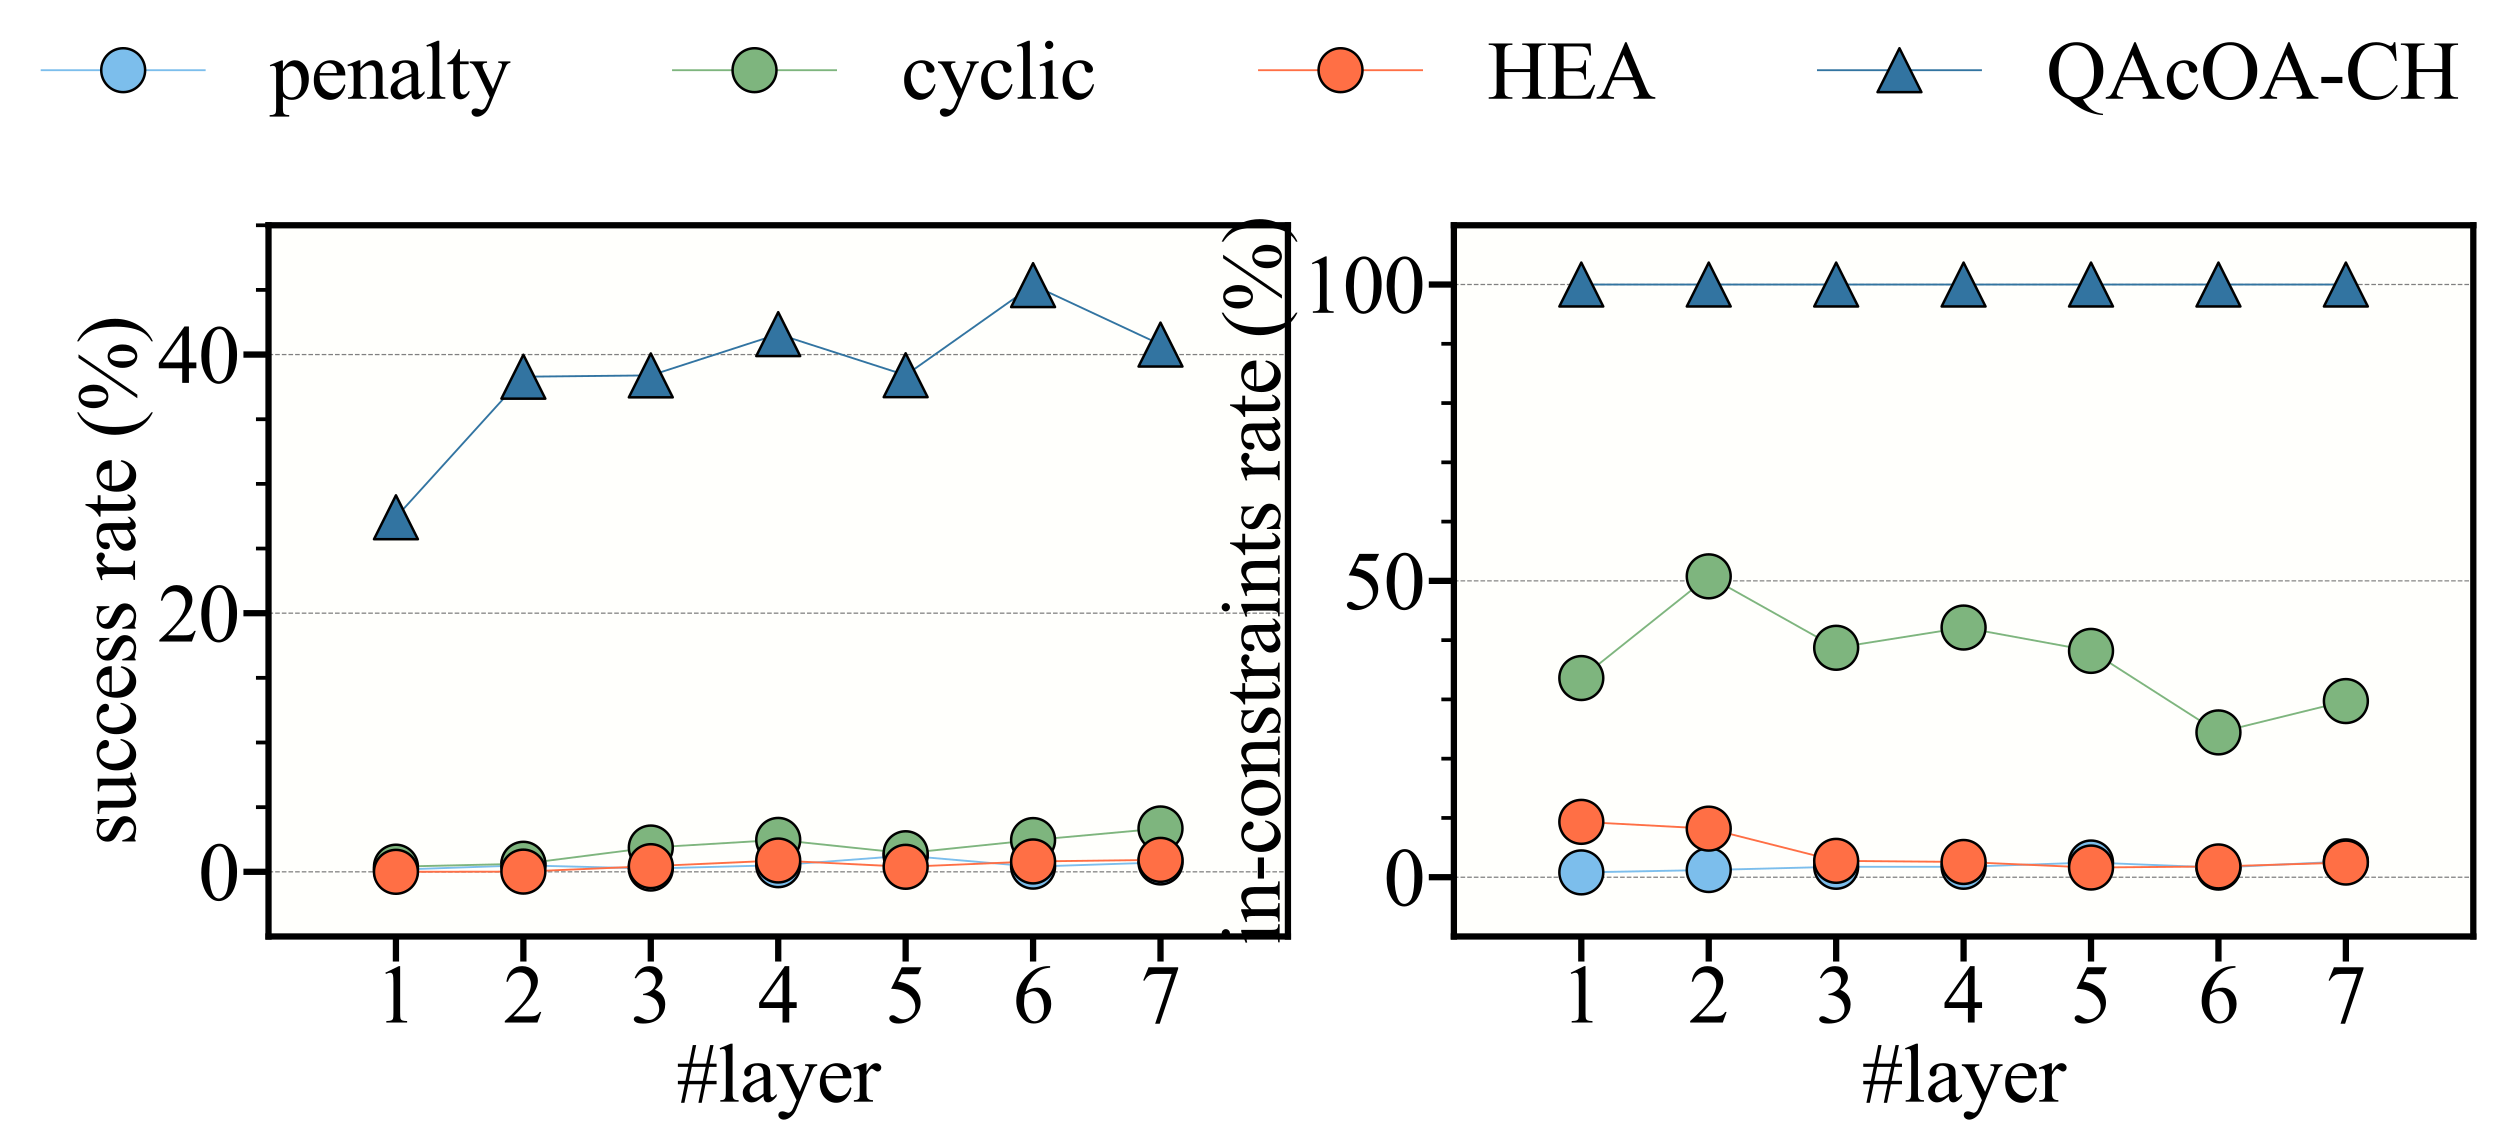 <?xml version="1.0" encoding="utf-8" standalone="no"?>
<!DOCTYPE svg PUBLIC "-//W3C//DTD SVG 1.1//EN"
  "http://www.w3.org/Graphics/SVG/1.1/DTD/svg11.dtd">
<svg xmlns:xlink="http://www.w3.org/1999/xlink" width="1993.051pt" height="899.474pt" viewBox="0 0 1993.051 899.474" xmlns="http://www.w3.org/2000/svg" version="1.1">
 <defs>
  <style type="text/css">*{stroke-linejoin: round; stroke-linecap: butt}</style>
 </defs>
 <g id="figure_1">
  <g id="patch_1">
   <path d="M 0 899.474 
L 1993.051 899.474 
L 1993.051 0 
L 0 0 
z
" style="fill: #ffffff"/>
  </g>
  <g id="axes_1">
   <g id="patch_2">
    <path d="M 214.065 746.576 
L 1026.765 746.576 
L 1026.765 179.576 
L 214.065 179.576 
z
" style="fill: #fffef8; fill-opacity: 0.467"/>
   </g>
   <g id="matplotlib.axis_1">
    <g id="xtick_1">
     <g id="line2d_1">
      <defs>
       <path id="m8d9d12681a" d="M 0 0 
L 0 20 
" style="stroke: #000000; stroke-width: 5"/>
      </defs>
      <g>
       <use xlink:href="#m8d9d12681a" x="315.653" y="746.576" style="stroke: #000000; stroke-width: 5"/>
      </g>
     </g>
     <g id="text_1">
      <!-- 1 -->
      <g transform="translate(299.403 815.21) scale(0.65 -0.65)">
       <defs>
        <path id="TimesNewRomanPSMT-31" d="M 750 3822 
L 1781 4325 
L 1884 4325 
L 1884 747 
Q 1884 391 1914 303 
Q 1944 216 2037 169 
Q 2131 122 2419 116 
L 2419 0 
L 825 0 
L 825 116 
Q 1125 122 1212 167 
Q 1300 213 1334 289 
Q 1369 366 1369 747 
L 1369 3034 
Q 1369 3497 1338 3628 
Q 1316 3728 1258 3775 
Q 1200 3822 1119 3822 
Q 1003 3822 797 3725 
L 750 3822 
z
" transform="scale(0.016)"/>
       </defs>
       <use xlink:href="#TimesNewRomanPSMT-31"/>
      </g>
     </g>
    </g>
    <g id="xtick_2">
     <g id="line2d_2">
      <g>
       <use xlink:href="#m8d9d12681a" x="417.24" y="746.576" style="stroke: #000000; stroke-width: 5"/>
      </g>
     </g>
     <g id="text_2">
      <!-- 2 -->
      <g transform="translate(400.99 815.21) scale(0.65 -0.65)">
       <defs>
        <path id="TimesNewRomanPSMT-32" d="M 2934 816 
L 2638 0 
L 138 0 
L 138 116 
Q 1241 1122 1691 1759 
Q 2141 2397 2141 2925 
Q 2141 3328 1894 3587 
Q 1647 3847 1303 3847 
Q 991 3847 742 3664 
Q 494 3481 375 3128 
L 259 3128 
Q 338 3706 661 4015 
Q 984 4325 1469 4325 
Q 1984 4325 2329 3994 
Q 2675 3663 2675 3213 
Q 2675 2891 2525 2569 
Q 2294 2063 1775 1497 
Q 997 647 803 472 
L 1909 472 
Q 2247 472 2383 497 
Q 2519 522 2628 598 
Q 2738 675 2819 816 
L 2934 816 
z
" transform="scale(0.016)"/>
       </defs>
       <use xlink:href="#TimesNewRomanPSMT-32"/>
      </g>
     </g>
    </g>
    <g id="xtick_3">
     <g id="line2d_3">
      <g>
       <use xlink:href="#m8d9d12681a" x="518.828" y="746.576" style="stroke: #000000; stroke-width: 5"/>
      </g>
     </g>
     <g id="text_3">
      <!-- 3 -->
      <g transform="translate(502.578 815.21) scale(0.65 -0.65)">
       <defs>
        <path id="TimesNewRomanPSMT-33" d="M 325 3431 
Q 506 3859 782 4092 
Q 1059 4325 1472 4325 
Q 1981 4325 2253 3994 
Q 2459 3747 2459 3466 
Q 2459 3003 1878 2509 
Q 2269 2356 2469 2072 
Q 2669 1788 2669 1403 
Q 2669 853 2319 450 
Q 1863 -75 997 -75 
Q 569 -75 414 31 
Q 259 138 259 259 
Q 259 350 332 419 
Q 406 488 509 488 
Q 588 488 669 463 
Q 722 447 909 348 
Q 1097 250 1169 231 
Q 1284 197 1416 197 
Q 1734 197 1970 444 
Q 2206 691 2206 1028 
Q 2206 1275 2097 1509 
Q 2016 1684 1919 1775 
Q 1784 1900 1550 2001 
Q 1316 2103 1072 2103 
L 972 2103 
L 972 2197 
Q 1219 2228 1467 2375 
Q 1716 2522 1828 2728 
Q 1941 2934 1941 3181 
Q 1941 3503 1739 3701 
Q 1538 3900 1238 3900 
Q 753 3900 428 3381 
L 325 3431 
z
" transform="scale(0.016)"/>
       </defs>
       <use xlink:href="#TimesNewRomanPSMT-33"/>
      </g>
     </g>
    </g>
    <g id="xtick_4">
     <g id="line2d_4">
      <g>
       <use xlink:href="#m8d9d12681a" x="620.415" y="746.576" style="stroke: #000000; stroke-width: 5"/>
      </g>
     </g>
     <g id="text_4">
      <!-- 4 -->
      <g transform="translate(604.165 815.21) scale(0.65 -0.65)">
       <defs>
        <path id="TimesNewRomanPSMT-34" d="M 2978 1563 
L 2978 1119 
L 2409 1119 
L 2409 0 
L 1894 0 
L 1894 1119 
L 100 1119 
L 100 1519 
L 2066 4325 
L 2409 4325 
L 2409 1563 
L 2978 1563 
z
M 1894 1563 
L 1894 3666 
L 406 1563 
L 1894 1563 
z
" transform="scale(0.016)"/>
       </defs>
       <use xlink:href="#TimesNewRomanPSMT-34"/>
      </g>
     </g>
    </g>
    <g id="xtick_5">
     <g id="line2d_5">
      <g>
       <use xlink:href="#m8d9d12681a" x="722.003" y="746.576" style="stroke: #000000; stroke-width: 5"/>
      </g>
     </g>
     <g id="text_5">
      <!-- 5 -->
      <g transform="translate(705.753 815.21) scale(0.65 -0.65)">
       <defs>
        <path id="TimesNewRomanPSMT-35" d="M 2778 4238 
L 2534 3706 
L 1259 3706 
L 981 3138 
Q 1809 3016 2294 2522 
Q 2709 2097 2709 1522 
Q 2709 1188 2573 903 
Q 2438 619 2231 419 
Q 2025 219 1772 97 
Q 1413 -75 1034 -75 
Q 653 -75 479 54 
Q 306 184 306 341 
Q 306 428 378 495 
Q 450 563 559 563 
Q 641 563 702 538 
Q 763 513 909 409 
Q 1144 247 1384 247 
Q 1750 247 2026 523 
Q 2303 800 2303 1197 
Q 2303 1581 2056 1914 
Q 1809 2247 1375 2428 
Q 1034 2569 447 2591 
L 1259 4238 
L 2778 4238 
z
" transform="scale(0.016)"/>
       </defs>
       <use xlink:href="#TimesNewRomanPSMT-35"/>
      </g>
     </g>
    </g>
    <g id="xtick_6">
     <g id="line2d_6">
      <g>
       <use xlink:href="#m8d9d12681a" x="823.59" y="746.576" style="stroke: #000000; stroke-width: 5"/>
      </g>
     </g>
     <g id="text_6">
      <!-- 6 -->
      <g transform="translate(807.34 815.21) scale(0.65 -0.65)">
       <defs>
        <path id="TimesNewRomanPSMT-36" d="M 2869 4325 
L 2869 4209 
Q 2456 4169 2195 4045 
Q 1934 3922 1679 3669 
Q 1425 3416 1258 3105 
Q 1091 2794 978 2366 
Q 1428 2675 1881 2675 
Q 2316 2675 2634 2325 
Q 2953 1975 2953 1425 
Q 2953 894 2631 456 
Q 2244 -75 1606 -75 
Q 1172 -75 869 213 
Q 275 772 275 1663 
Q 275 2231 503 2743 
Q 731 3256 1154 3653 
Q 1578 4050 1965 4187 
Q 2353 4325 2688 4325 
L 2869 4325 
z
M 925 2138 
Q 869 1716 869 1456 
Q 869 1156 980 804 
Q 1091 453 1309 247 
Q 1469 100 1697 100 
Q 1969 100 2183 356 
Q 2397 613 2397 1088 
Q 2397 1622 2184 2012 
Q 1972 2403 1581 2403 
Q 1463 2403 1327 2353 
Q 1191 2303 925 2138 
z
" transform="scale(0.016)"/>
       </defs>
       <use xlink:href="#TimesNewRomanPSMT-36"/>
      </g>
     </g>
    </g>
    <g id="xtick_7">
     <g id="line2d_7">
      <g>
       <use xlink:href="#m8d9d12681a" x="925.178" y="746.576" style="stroke: #000000; stroke-width: 5"/>
      </g>
     </g>
     <g id="text_7">
      <!-- 7 -->
      <g transform="translate(908.928 815.21) scale(0.65 -0.65)">
       <defs>
        <path id="TimesNewRomanPSMT-37" d="M 644 4238 
L 2916 4238 
L 2916 4119 
L 1503 -88 
L 1153 -88 
L 2419 3728 
L 1253 3728 
Q 900 3728 750 3644 
Q 488 3500 328 3200 
L 238 3234 
L 644 4238 
z
" transform="scale(0.016)"/>
       </defs>
       <use xlink:href="#TimesNewRomanPSMT-37"/>
      </g>
     </g>
    </g>
    <g id="text_8">
     <!-- #layer -->
     <g transform="translate(539.211 878.248) scale(0.65 -0.65)">
      <defs>
       <path id="TimesNewRomanPSMT-23" d="M 359 -88 
L 650 1334 
L 116 1334 
L 116 1591 
L 700 1591 
L 916 2663 
L 116 2663 
L 116 2913 
L 975 2913 
L 1259 4334 
L 1519 4334 
L 1234 2913 
L 2288 2913 
L 2591 4334 
L 2850 4334 
L 2553 2913 
L 3084 2913 
L 3084 2663 
L 2506 2663 
L 2288 1591 
L 3084 1591 
L 3084 1334 
L 2234 1334 
L 1944 -88 
L 1691 -88 
L 1975 1334 
L 916 1334 
L 619 -88 
L 359 -88 
z
M 963 1591 
L 2022 1591 
L 2247 2663 
L 1181 2663 
L 963 1591 
z
" transform="scale(0.016)"/>
       <path id="TimesNewRomanPSMT-6c" d="M 1184 4444 
L 1184 647 
Q 1184 378 1223 290 
Q 1263 203 1344 158 
Q 1425 113 1647 113 
L 1647 0 
L 244 0 
L 244 113 
Q 441 113 512 153 
Q 584 194 625 287 
Q 666 381 666 647 
L 666 3247 
Q 666 3731 644 3842 
Q 622 3953 573 3993 
Q 525 4034 450 4034 
Q 369 4034 244 3984 
L 191 4094 
L 1044 4444 
L 1184 4444 
z
" transform="scale(0.016)"/>
       <path id="TimesNewRomanPSMT-61" d="M 1822 413 
Q 1381 72 1269 19 
Q 1100 -59 909 -59 
Q 613 -59 420 144 
Q 228 347 228 678 
Q 228 888 322 1041 
Q 450 1253 767 1440 
Q 1084 1628 1822 1897 
L 1822 2009 
Q 1822 2438 1686 2597 
Q 1550 2756 1291 2756 
Q 1094 2756 978 2650 
Q 859 2544 859 2406 
L 866 2225 
Q 866 2081 792 2003 
Q 719 1925 600 1925 
Q 484 1925 411 2006 
Q 338 2088 338 2228 
Q 338 2497 613 2722 
Q 888 2947 1384 2947 
Q 1766 2947 2009 2819 
Q 2194 2722 2281 2516 
Q 2338 2381 2338 1966 
L 2338 994 
Q 2338 584 2353 492 
Q 2369 400 2405 369 
Q 2441 338 2488 338 
Q 2538 338 2575 359 
Q 2641 400 2828 588 
L 2828 413 
Q 2478 -56 2159 -56 
Q 2006 -56 1915 50 
Q 1825 156 1822 413 
z
M 1822 616 
L 1822 1706 
Q 1350 1519 1213 1441 
Q 966 1303 859 1153 
Q 753 1003 753 825 
Q 753 600 887 451 
Q 1022 303 1197 303 
Q 1434 303 1822 616 
z
" transform="scale(0.016)"/>
       <path id="TimesNewRomanPSMT-79" d="M 38 2863 
L 1372 2863 
L 1372 2747 
L 1306 2747 
Q 1166 2747 1095 2686 
Q 1025 2625 1025 2534 
Q 1025 2413 1128 2197 
L 1825 753 
L 2466 2334 
Q 2519 2463 2519 2588 
Q 2519 2644 2497 2672 
Q 2472 2706 2419 2726 
Q 2366 2747 2231 2747 
L 2231 2863 
L 3163 2863 
L 3163 2747 
Q 3047 2734 2984 2696 
Q 2922 2659 2847 2556 
Q 2819 2513 2741 2316 
L 1575 -541 
Q 1406 -956 1132 -1168 
Q 859 -1381 606 -1381 
Q 422 -1381 303 -1275 
Q 184 -1169 184 -1031 
Q 184 -900 270 -820 
Q 356 -741 506 -741 
Q 609 -741 788 -809 
Q 913 -856 944 -856 
Q 1038 -856 1148 -759 
Q 1259 -663 1372 -384 
L 1575 113 
L 547 2272 
Q 500 2369 397 2513 
Q 319 2622 269 2659 
Q 197 2709 38 2747 
L 38 2863 
z
" transform="scale(0.016)"/>
       <path id="TimesNewRomanPSMT-65" d="M 681 1784 
Q 678 1147 991 784 
Q 1303 422 1725 422 
Q 2006 422 2214 576 
Q 2422 731 2563 1106 
L 2659 1044 
Q 2594 616 2278 264 
Q 1963 -88 1488 -88 
Q 972 -88 605 314 
Q 238 716 238 1394 
Q 238 2128 614 2539 
Q 991 2950 1559 2950 
Q 2041 2950 2350 2633 
Q 2659 2316 2659 1784 
L 681 1784 
z
M 681 1966 
L 2006 1966 
Q 1991 2241 1941 2353 
Q 1863 2528 1708 2628 
Q 1553 2728 1384 2728 
Q 1125 2728 920 2526 
Q 716 2325 681 1966 
z
" transform="scale(0.016)"/>
       <path id="TimesNewRomanPSMT-72" d="M 1038 2947 
L 1038 2303 
Q 1397 2947 1775 2947 
Q 1947 2947 2059 2842 
Q 2172 2738 2172 2600 
Q 2172 2478 2090 2393 
Q 2009 2309 1897 2309 
Q 1788 2309 1652 2417 
Q 1516 2525 1450 2525 
Q 1394 2525 1328 2463 
Q 1188 2334 1038 2041 
L 1038 669 
Q 1038 431 1097 309 
Q 1138 225 1241 169 
Q 1344 113 1538 113 
L 1538 0 
L 72 0 
L 72 113 
Q 291 113 397 181 
Q 475 231 506 341 
Q 522 394 522 644 
L 522 1753 
Q 522 2253 501 2348 
Q 481 2444 426 2487 
Q 372 2531 291 2531 
Q 194 2531 72 2484 
L 41 2597 
L 906 2947 
L 1038 2947 
z
" transform="scale(0.016)"/>
      </defs>
      <use xlink:href="#TimesNewRomanPSMT-23"/>
      <use xlink:href="#TimesNewRomanPSMT-6c" x="50"/>
      <use xlink:href="#TimesNewRomanPSMT-61" x="77.783"/>
      <use xlink:href="#TimesNewRomanPSMT-79" x="122.168"/>
      <use xlink:href="#TimesNewRomanPSMT-65" x="172.168"/>
      <use xlink:href="#TimesNewRomanPSMT-72" x="216.553"/>
     </g>
    </g>
   </g>
   <g id="matplotlib.axis_2">
    <g id="ytick_1">
     <g id="line2d_8">
      <path d="M 214.065 695.03 
L 1026.765 695.03 
" clip-path="url(#p45f5eba0c3)" style="fill: none; stroke-dasharray: 3.7,1.6; stroke-dashoffset: 0; stroke: #808080"/>
     </g>
     <g id="line2d_9">
      <defs>
       <path id="m93fdbdedef" d="M 0 0 
L -20 0 
" style="stroke: #000000; stroke-width: 5"/>
      </defs>
      <g>
       <use xlink:href="#m93fdbdedef" x="214.065" y="695.03" style="stroke: #000000; stroke-width: 5"/>
      </g>
     </g>
     <g id="text_9">
      <!-- 0 -->
      <g transform="translate(158.065 717.598) scale(0.65 -0.65)">
       <defs>
        <path id="TimesNewRomanPSMT-30" d="M 231 2094 
Q 231 2819 450 3342 
Q 669 3866 1031 4122 
Q 1313 4325 1613 4325 
Q 2100 4325 2488 3828 
Q 2972 3213 2972 2159 
Q 2972 1422 2759 906 
Q 2547 391 2217 158 
Q 1888 -75 1581 -75 
Q 975 -75 572 641 
Q 231 1244 231 2094 
z
M 844 2016 
Q 844 1141 1059 588 
Q 1238 122 1591 122 
Q 1759 122 1940 273 
Q 2122 425 2216 781 
Q 2359 1319 2359 2297 
Q 2359 3022 2209 3506 
Q 2097 3866 1919 4016 
Q 1791 4119 1609 4119 
Q 1397 4119 1231 3928 
Q 1006 3669 925 3112 
Q 844 2556 844 2016 
z
" transform="scale(0.016)"/>
       </defs>
       <use xlink:href="#TimesNewRomanPSMT-30"/>
      </g>
     </g>
    </g>
    <g id="ytick_2">
     <g id="line2d_10">
      <path d="M 214.065 488.849 
L 1026.765 488.849 
" clip-path="url(#p45f5eba0c3)" style="fill: none; stroke-dasharray: 3.7,1.6; stroke-dashoffset: 0; stroke: #808080"/>
     </g>
     <g id="line2d_11">
      <g>
       <use xlink:href="#m93fdbdedef" x="214.065" y="488.849" style="stroke: #000000; stroke-width: 5"/>
      </g>
     </g>
     <g id="text_10">
      <!-- 20 -->
      <g transform="translate(125.565 511.416) scale(0.65 -0.65)">
       <use xlink:href="#TimesNewRomanPSMT-32"/>
       <use xlink:href="#TimesNewRomanPSMT-30" x="50"/>
      </g>
     </g>
    </g>
    <g id="ytick_3">
     <g id="line2d_12">
      <path d="M 214.065 282.667 
L 1026.765 282.667 
" clip-path="url(#p45f5eba0c3)" style="fill: none; stroke-dasharray: 3.7,1.6; stroke-dashoffset: 0; stroke: #808080"/>
     </g>
     <g id="line2d_13">
      <g>
       <use xlink:href="#m93fdbdedef" x="214.065" y="282.667" style="stroke: #000000; stroke-width: 5"/>
      </g>
     </g>
     <g id="text_11">
      <!-- 40 -->
      <g transform="translate(125.565 305.234) scale(0.65 -0.65)">
       <use xlink:href="#TimesNewRomanPSMT-34"/>
       <use xlink:href="#TimesNewRomanPSMT-30" x="50"/>
      </g>
     </g>
    </g>
    <g id="ytick_4">
     <g id="line2d_14">
      <defs>
       <path id="m477a861388" d="M 0 0 
L -10 0 
" style="stroke: #000000; stroke-width: 3"/>
      </defs>
      <g>
       <use xlink:href="#m477a861388" x="214.065" y="643.485" style="stroke: #000000; stroke-width: 3"/>
      </g>
     </g>
    </g>
    <g id="ytick_5">
     <g id="line2d_15">
      <g>
       <use xlink:href="#m477a861388" x="214.065" y="591.939" style="stroke: #000000; stroke-width: 3"/>
      </g>
     </g>
    </g>
    <g id="ytick_6">
     <g id="line2d_16">
      <g>
       <use xlink:href="#m477a861388" x="214.065" y="540.394" style="stroke: #000000; stroke-width: 3"/>
      </g>
     </g>
    </g>
    <g id="ytick_7">
     <g id="line2d_17">
      <g>
       <use xlink:href="#m477a861388" x="214.065" y="437.303" style="stroke: #000000; stroke-width: 3"/>
      </g>
     </g>
    </g>
    <g id="ytick_8">
     <g id="line2d_18">
      <g>
       <use xlink:href="#m477a861388" x="214.065" y="385.758" style="stroke: #000000; stroke-width: 3"/>
      </g>
     </g>
    </g>
    <g id="ytick_9">
     <g id="line2d_19">
      <g>
       <use xlink:href="#m477a861388" x="214.065" y="334.212" style="stroke: #000000; stroke-width: 3"/>
      </g>
     </g>
    </g>
    <g id="ytick_10">
     <g id="line2d_20">
      <g>
       <use xlink:href="#m477a861388" x="214.065" y="231.121" style="stroke: #000000; stroke-width: 3"/>
      </g>
     </g>
    </g>
    <g id="ytick_11">
     <g id="line2d_21">
      <g>
       <use xlink:href="#m477a861388" x="214.065" y="179.576" style="stroke: #000000; stroke-width: 3"/>
      </g>
     </g>
    </g>
    <g id="text_12">
     <!-- success rate (%) -->
     <g transform="translate(107.661 674.224) rotate(-90) scale(0.65 -0.65)">
      <defs>
       <path id="TimesNewRomanPSMT-73" d="M 2050 2947 
L 2050 1972 
L 1947 1972 
Q 1828 2431 1642 2597 
Q 1456 2763 1169 2763 
Q 950 2763 815 2647 
Q 681 2531 681 2391 
Q 681 2216 781 2091 
Q 878 1963 1175 1819 
L 1631 1597 
Q 2266 1288 2266 781 
Q 2266 391 1970 151 
Q 1675 -88 1309 -88 
Q 1047 -88 709 6 
Q 606 38 541 38 
Q 469 38 428 -44 
L 325 -44 
L 325 978 
L 428 978 
Q 516 541 762 319 
Q 1009 97 1316 97 
Q 1531 97 1667 223 
Q 1803 350 1803 528 
Q 1803 744 1651 891 
Q 1500 1038 1047 1263 
Q 594 1488 453 1669 
Q 313 1847 313 2119 
Q 313 2472 555 2709 
Q 797 2947 1181 2947 
Q 1350 2947 1591 2875 
Q 1750 2828 1803 2828 
Q 1853 2828 1881 2850 
Q 1909 2872 1947 2947 
L 2050 2947 
z
" transform="scale(0.016)"/>
       <path id="TimesNewRomanPSMT-75" d="M 2709 2863 
L 2709 1128 
Q 2709 631 2732 520 
Q 2756 409 2807 365 
Q 2859 322 2928 322 
Q 3025 322 3147 375 
L 3191 266 
L 2334 -88 
L 2194 -88 
L 2194 519 
Q 1825 119 1631 15 
Q 1438 -88 1222 -88 
Q 981 -88 804 51 
Q 628 191 559 409 
Q 491 628 491 1028 
L 491 2306 
Q 491 2509 447 2587 
Q 403 2666 317 2708 
Q 231 2750 6 2747 
L 6 2863 
L 1009 2863 
L 1009 947 
Q 1009 547 1148 422 
Q 1288 297 1484 297 
Q 1619 297 1789 381 
Q 1959 466 2194 703 
L 2194 2325 
Q 2194 2569 2105 2655 
Q 2016 2741 1734 2747 
L 1734 2863 
L 2709 2863 
z
" transform="scale(0.016)"/>
       <path id="TimesNewRomanPSMT-63" d="M 2631 1088 
Q 2516 522 2178 217 
Q 1841 -88 1431 -88 
Q 944 -88 581 321 
Q 219 731 219 1428 
Q 219 2103 620 2525 
Q 1022 2947 1584 2947 
Q 2006 2947 2278 2723 
Q 2550 2500 2550 2259 
Q 2550 2141 2473 2067 
Q 2397 1994 2259 1994 
Q 2075 1994 1981 2113 
Q 1928 2178 1911 2362 
Q 1894 2547 1784 2644 
Q 1675 2738 1481 2738 
Q 1169 2738 978 2506 
Q 725 2200 725 1697 
Q 725 1184 976 792 
Q 1228 400 1656 400 
Q 1963 400 2206 609 
Q 2378 753 2541 1131 
L 2631 1088 
z
" transform="scale(0.016)"/>
       <path id="TimesNewRomanPSMT-20" transform="scale(0.016)"/>
       <path id="TimesNewRomanPSMT-74" d="M 1031 3803 
L 1031 2863 
L 1700 2863 
L 1700 2644 
L 1031 2644 
L 1031 788 
Q 1031 509 1111 412 
Q 1191 316 1316 316 
Q 1419 316 1516 380 
Q 1613 444 1666 569 
L 1788 569 
Q 1678 263 1478 108 
Q 1278 -47 1066 -47 
Q 922 -47 784 33 
Q 647 113 581 261 
Q 516 409 516 719 
L 516 2644 
L 63 2644 
L 63 2747 
Q 234 2816 414 2980 
Q 594 3144 734 3369 
Q 806 3488 934 3803 
L 1031 3803 
z
" transform="scale(0.016)"/>
       <path id="TimesNewRomanPSMT-28" d="M 1988 -1253 
L 1988 -1369 
Q 1516 -1131 1200 -813 
Q 750 -359 506 256 
Q 263 872 263 1534 
Q 263 2503 741 3301 
Q 1219 4100 1988 4444 
L 1988 4313 
Q 1603 4100 1356 3731 
Q 1109 3363 987 2797 
Q 866 2231 866 1616 
Q 866 947 969 400 
Q 1050 -31 1165 -292 
Q 1281 -553 1476 -793 
Q 1672 -1034 1988 -1253 
z
" transform="scale(0.016)"/>
       <path id="TimesNewRomanPSMT-25" d="M 4350 4334 
L 1263 -175 
L 984 -175 
L 4072 4334 
L 4350 4334 
z
M 1138 4334 
Q 1559 4334 1792 3984 
Q 2025 3634 2025 3181 
Q 2025 2638 1762 2341 
Q 1500 2044 1131 2044 
Q 884 2044 678 2180 
Q 472 2316 348 2584 
Q 225 2853 225 3181 
Q 225 3509 350 3786 
Q 475 4063 692 4198 
Q 909 4334 1138 4334 
z
M 1128 4159 
Q 969 4159 845 3971 
Q 722 3784 722 3184 
Q 722 2750 791 2522 
Q 844 2350 956 2256 
Q 1022 2200 1119 2200 
Q 1269 2200 1375 2363 
Q 1531 2603 1531 3166 
Q 1531 3759 1378 4000 
Q 1278 4159 1128 4159 
z
M 4206 2103 
Q 4428 2103 4648 1962 
Q 4869 1822 4989 1553 
Q 5109 1284 5109 963 
Q 5109 409 4843 117 
Q 4578 -175 4216 -175 
Q 3988 -175 3773 -34 
Q 3559 106 3436 367 
Q 3313 628 3313 963 
Q 3313 1291 3436 1562 
Q 3559 1834 3773 1968 
Q 3988 2103 4206 2103 
z
M 4209 1938 
Q 4059 1938 3950 1769 
Q 3809 1550 3809 941 
Q 3809 381 3953 159 
Q 4059 0 4209 0 
Q 4353 0 4466 172 
Q 4616 400 4616 956 
Q 4616 1544 4466 1778 
Q 4363 1938 4209 1938 
z
" transform="scale(0.016)"/>
       <path id="TimesNewRomanPSMT-29" d="M 144 4313 
L 144 4444 
Q 619 4209 934 3891 
Q 1381 3434 1625 2820 
Q 1869 2206 1869 1541 
Q 1869 572 1392 -226 
Q 916 -1025 144 -1369 
L 144 -1253 
Q 528 -1038 776 -670 
Q 1025 -303 1145 264 
Q 1266 831 1266 1447 
Q 1266 2113 1163 2663 
Q 1084 3094 967 3353 
Q 850 3613 656 3853 
Q 463 4094 144 4313 
z
" transform="scale(0.016)"/>
      </defs>
      <use xlink:href="#TimesNewRomanPSMT-73"/>
      <use xlink:href="#TimesNewRomanPSMT-75" x="38.916"/>
      <use xlink:href="#TimesNewRomanPSMT-63" x="88.916"/>
      <use xlink:href="#TimesNewRomanPSMT-63" x="133.301"/>
      <use xlink:href="#TimesNewRomanPSMT-65" x="177.686"/>
      <use xlink:href="#TimesNewRomanPSMT-73" x="222.07"/>
      <use xlink:href="#TimesNewRomanPSMT-73" x="260.986"/>
      <use xlink:href="#TimesNewRomanPSMT-20" x="299.902"/>
      <use xlink:href="#TimesNewRomanPSMT-72" x="324.902"/>
      <use xlink:href="#TimesNewRomanPSMT-61" x="358.203"/>
      <use xlink:href="#TimesNewRomanPSMT-74" x="402.588"/>
      <use xlink:href="#TimesNewRomanPSMT-65" x="430.371"/>
      <use xlink:href="#TimesNewRomanPSMT-20" x="474.756"/>
      <use xlink:href="#TimesNewRomanPSMT-28" x="499.756"/>
      <use xlink:href="#TimesNewRomanPSMT-25" x="533.057"/>
      <use xlink:href="#TimesNewRomanPSMT-29" x="616.357"/>
     </g>
    </g>
   </g>
   <g id="line2d_22">
    <path d="M 315.653 693.344 
L 417.24 689.859 
L 518.828 692.415 
L 620.415 689.755 
L 722.003 682.139 
L 823.59 690.899 
L 925.178 687.552 
" clip-path="url(#p45f5eba0c3)" style="fill: none; stroke: #7cbeec; stroke-width: 1.5; stroke-linecap: square"/>
    <defs>
     <path id="mab8c0b7a36" d="M 0 17.5 
C 4.641 17.5 9.093 15.656 12.374 12.374 
C 15.656 9.093 17.5 4.641 17.5 0 
C 17.5 -4.641 15.656 -9.093 12.374 -12.374 
C 9.093 -15.656 4.641 -17.5 0 -17.5 
C -4.641 -17.5 -9.093 -15.656 -12.374 -12.374 
C -15.656 -9.093 -17.5 -4.641 -17.5 0 
C -17.5 4.641 -15.656 9.093 -12.374 12.374 
C -9.093 15.656 -4.641 17.5 0 17.5 
z
" style="stroke: #000000; stroke-width: 2"/>
    </defs>
    <g clip-path="url(#p45f5eba0c3)">
     <use xlink:href="#mab8c0b7a36" x="315.653" y="693.344" style="fill: #7cbeec; stroke: #000000; stroke-width: 2"/>
     <use xlink:href="#mab8c0b7a36" x="417.24" y="689.859" style="fill: #7cbeec; stroke: #000000; stroke-width: 2"/>
     <use xlink:href="#mab8c0b7a36" x="518.828" y="692.415" style="fill: #7cbeec; stroke: #000000; stroke-width: 2"/>
     <use xlink:href="#mab8c0b7a36" x="620.415" y="689.755" style="fill: #7cbeec; stroke: #000000; stroke-width: 2"/>
     <use xlink:href="#mab8c0b7a36" x="722.003" y="682.139" style="fill: #7cbeec; stroke: #000000; stroke-width: 2"/>
     <use xlink:href="#mab8c0b7a36" x="823.59" y="690.899" style="fill: #7cbeec; stroke: #000000; stroke-width: 2"/>
     <use xlink:href="#mab8c0b7a36" x="925.178" y="687.552" style="fill: #7cbeec; stroke: #000000; stroke-width: 2"/>
    </g>
   </g>
   <g id="line2d_23">
    <path d="M 315.653 690.931 
L 417.24 688.611 
L 518.828 675.665 
L 620.415 669.574 
L 722.003 680.21 
L 823.59 669.711 
L 925.178 660.474 
" clip-path="url(#p45f5eba0c3)" style="fill: none; stroke: #7eb57e; stroke-width: 1.5; stroke-linecap: square"/>
    <defs>
     <path id="mc87b56659d" d="M 0 17.5 
C 4.641 17.5 9.093 15.656 12.374 12.374 
C 15.656 9.093 17.5 4.641 17.5 0 
C 17.5 -4.641 15.656 -9.093 12.374 -12.374 
C 9.093 -15.656 4.641 -17.5 0 -17.5 
C -4.641 -17.5 -9.093 -15.656 -12.374 -12.374 
C -15.656 -9.093 -17.5 -4.641 -17.5 0 
C -17.5 4.641 -15.656 9.093 -12.374 12.374 
C -9.093 15.656 -4.641 17.5 0 17.5 
z
" style="stroke: #000000; stroke-width: 2"/>
    </defs>
    <g clip-path="url(#p45f5eba0c3)">
     <use xlink:href="#mc87b56659d" x="315.653" y="690.931" style="fill: #7eb57e; stroke: #000000; stroke-width: 2"/>
     <use xlink:href="#mc87b56659d" x="417.24" y="688.611" style="fill: #7eb57e; stroke: #000000; stroke-width: 2"/>
     <use xlink:href="#mc87b56659d" x="518.828" y="675.665" style="fill: #7eb57e; stroke: #000000; stroke-width: 2"/>
     <use xlink:href="#mc87b56659d" x="620.415" y="669.574" style="fill: #7eb57e; stroke: #000000; stroke-width: 2"/>
     <use xlink:href="#mc87b56659d" x="722.003" y="680.21" style="fill: #7eb57e; stroke: #000000; stroke-width: 2"/>
     <use xlink:href="#mc87b56659d" x="823.59" y="669.711" style="fill: #7eb57e; stroke: #000000; stroke-width: 2"/>
     <use xlink:href="#mc87b56659d" x="925.178" y="660.474" style="fill: #7eb57e; stroke: #000000; stroke-width: 2"/>
    </g>
   </g>
   <g id="line2d_24">
    <path d="M 315.653 695.03 
L 417.24 694.854 
L 518.828 690.513 
L 620.415 686.009 
L 722.003 691.029 
L 823.59 686.761 
L 925.178 685.499 
" clip-path="url(#p45f5eba0c3)" style="fill: none; stroke: #ff6f45; stroke-width: 1.5; stroke-linecap: square"/>
    <defs>
     <path id="m1a64cdc452" d="M 0 17.5 
C 4.641 17.5 9.093 15.656 12.374 12.374 
C 15.656 9.093 17.5 4.641 17.5 0 
C 17.5 -4.641 15.656 -9.093 12.374 -12.374 
C 9.093 -15.656 4.641 -17.5 0 -17.5 
C -4.641 -17.5 -9.093 -15.656 -12.374 -12.374 
C -15.656 -9.093 -17.5 -4.641 -17.5 0 
C -17.5 4.641 -15.656 9.093 -12.374 12.374 
C -9.093 15.656 -4.641 17.5 0 17.5 
z
" style="stroke: #000000; stroke-width: 2"/>
    </defs>
    <g clip-path="url(#p45f5eba0c3)">
     <use xlink:href="#m1a64cdc452" x="315.653" y="695.03" style="fill: #ff6f45; stroke: #000000; stroke-width: 2"/>
     <use xlink:href="#m1a64cdc452" x="417.24" y="694.854" style="fill: #ff6f45; stroke: #000000; stroke-width: 2"/>
     <use xlink:href="#m1a64cdc452" x="518.828" y="690.513" style="fill: #ff6f45; stroke: #000000; stroke-width: 2"/>
     <use xlink:href="#m1a64cdc452" x="620.415" y="686.009" style="fill: #ff6f45; stroke: #000000; stroke-width: 2"/>
     <use xlink:href="#m1a64cdc452" x="722.003" y="691.029" style="fill: #ff6f45; stroke: #000000; stroke-width: 2"/>
     <use xlink:href="#m1a64cdc452" x="823.59" y="686.761" style="fill: #ff6f45; stroke: #000000; stroke-width: 2"/>
     <use xlink:href="#m1a64cdc452" x="925.178" y="685.499" style="fill: #ff6f45; stroke: #000000; stroke-width: 2"/>
    </g>
   </g>
   <g id="line2d_25">
    <path d="M 315.653 412.376 
L 417.24 300.32 
L 518.828 299.268 
L 620.415 266.372 
L 722.003 299.124 
L 823.59 227.305 
L 925.178 274.694 
" clip-path="url(#p45f5eba0c3)" style="fill: none; stroke: #3274a1; stroke-width: 1.5; stroke-linecap: square"/>
    <defs>
     <path id="m3bd4f2864e" d="M 0 -17.5 
L -17.5 17.5 
L 17.5 17.5 
z
" style="stroke: #000000; stroke-width: 2; stroke-linejoin: miter"/>
    </defs>
    <g clip-path="url(#p45f5eba0c3)">
     <use xlink:href="#m3bd4f2864e" x="315.653" y="412.376" style="fill: #3274a1; stroke: #000000; stroke-width: 2; stroke-linejoin: miter"/>
     <use xlink:href="#m3bd4f2864e" x="417.24" y="300.32" style="fill: #3274a1; stroke: #000000; stroke-width: 2; stroke-linejoin: miter"/>
     <use xlink:href="#m3bd4f2864e" x="518.828" y="299.268" style="fill: #3274a1; stroke: #000000; stroke-width: 2; stroke-linejoin: miter"/>
     <use xlink:href="#m3bd4f2864e" x="620.415" y="266.372" style="fill: #3274a1; stroke: #000000; stroke-width: 2; stroke-linejoin: miter"/>
     <use xlink:href="#m3bd4f2864e" x="722.003" y="299.124" style="fill: #3274a1; stroke: #000000; stroke-width: 2; stroke-linejoin: miter"/>
     <use xlink:href="#m3bd4f2864e" x="823.59" y="227.305" style="fill: #3274a1; stroke: #000000; stroke-width: 2; stroke-linejoin: miter"/>
     <use xlink:href="#m3bd4f2864e" x="925.178" y="274.694" style="fill: #3274a1; stroke: #000000; stroke-width: 2; stroke-linejoin: miter"/>
    </g>
   </g>
   <g id="patch_3">
    <path d="M 214.065 746.576 
L 214.065 179.576 
" style="fill: none; stroke: #000000; stroke-width: 5; stroke-linejoin: miter; stroke-linecap: square"/>
   </g>
   <g id="patch_4">
    <path d="M 1026.765 746.576 
L 1026.765 179.576 
" style="fill: none; stroke: #000000; stroke-width: 5; stroke-linejoin: miter; stroke-linecap: square"/>
   </g>
   <g id="patch_5">
    <path d="M 214.065 746.576 
L 1026.765 746.576 
" style="fill: none; stroke: #000000; stroke-width: 5; stroke-linejoin: miter; stroke-linecap: square"/>
   </g>
   <g id="patch_6">
    <path d="M 214.065 179.576 
L 1026.765 179.576 
" style="fill: none; stroke: #000000; stroke-width: 5; stroke-linejoin: miter; stroke-linecap: square"/>
   </g>
  </g>
  <g id="axes_2">
   <g id="patch_7">
    <path d="M 1159.065 746.576 
L 1971.765 746.576 
L 1971.765 179.576 
L 1159.065 179.576 
z
" style="fill: #fffef8; fill-opacity: 0.467"/>
   </g>
   <g id="matplotlib.axis_3">
    <g id="xtick_8">
     <g id="line2d_26">
      <g>
       <use xlink:href="#m8d9d12681a" x="1260.653" y="746.576" style="stroke: #000000; stroke-width: 5"/>
      </g>
     </g>
     <g id="text_13">
      <!-- 1 -->
      <g transform="translate(1244.403 815.21) scale(0.65 -0.65)">
       <use xlink:href="#TimesNewRomanPSMT-31"/>
      </g>
     </g>
    </g>
    <g id="xtick_9">
     <g id="line2d_27">
      <g>
       <use xlink:href="#m8d9d12681a" x="1362.24" y="746.576" style="stroke: #000000; stroke-width: 5"/>
      </g>
     </g>
     <g id="text_14">
      <!-- 2 -->
      <g transform="translate(1345.99 815.21) scale(0.65 -0.65)">
       <use xlink:href="#TimesNewRomanPSMT-32"/>
      </g>
     </g>
    </g>
    <g id="xtick_10">
     <g id="line2d_28">
      <g>
       <use xlink:href="#m8d9d12681a" x="1463.828" y="746.576" style="stroke: #000000; stroke-width: 5"/>
      </g>
     </g>
     <g id="text_15">
      <!-- 3 -->
      <g transform="translate(1447.578 815.21) scale(0.65 -0.65)">
       <use xlink:href="#TimesNewRomanPSMT-33"/>
      </g>
     </g>
    </g>
    <g id="xtick_11">
     <g id="line2d_29">
      <g>
       <use xlink:href="#m8d9d12681a" x="1565.415" y="746.576" style="stroke: #000000; stroke-width: 5"/>
      </g>
     </g>
     <g id="text_16">
      <!-- 4 -->
      <g transform="translate(1549.165 815.21) scale(0.65 -0.65)">
       <use xlink:href="#TimesNewRomanPSMT-34"/>
      </g>
     </g>
    </g>
    <g id="xtick_12">
     <g id="line2d_30">
      <g>
       <use xlink:href="#m8d9d12681a" x="1667.003" y="746.576" style="stroke: #000000; stroke-width: 5"/>
      </g>
     </g>
     <g id="text_17">
      <!-- 5 -->
      <g transform="translate(1650.753 815.21) scale(0.65 -0.65)">
       <use xlink:href="#TimesNewRomanPSMT-35"/>
      </g>
     </g>
    </g>
    <g id="xtick_13">
     <g id="line2d_31">
      <g>
       <use xlink:href="#m8d9d12681a" x="1768.59" y="746.576" style="stroke: #000000; stroke-width: 5"/>
      </g>
     </g>
     <g id="text_18">
      <!-- 6 -->
      <g transform="translate(1752.34 815.21) scale(0.65 -0.65)">
       <use xlink:href="#TimesNewRomanPSMT-36"/>
      </g>
     </g>
    </g>
    <g id="xtick_14">
     <g id="line2d_32">
      <g>
       <use xlink:href="#m8d9d12681a" x="1870.178" y="746.576" style="stroke: #000000; stroke-width: 5"/>
      </g>
     </g>
     <g id="text_19">
      <!-- 7 -->
      <g transform="translate(1853.928 815.21) scale(0.65 -0.65)">
       <use xlink:href="#TimesNewRomanPSMT-37"/>
      </g>
     </g>
    </g>
    <g id="text_20">
     <!-- #layer -->
     <g transform="translate(1484.211 878.248) scale(0.65 -0.65)">
      <use xlink:href="#TimesNewRomanPSMT-23"/>
      <use xlink:href="#TimesNewRomanPSMT-6c" x="50"/>
      <use xlink:href="#TimesNewRomanPSMT-61" x="77.783"/>
      <use xlink:href="#TimesNewRomanPSMT-79" x="122.168"/>
      <use xlink:href="#TimesNewRomanPSMT-65" x="172.168"/>
      <use xlink:href="#TimesNewRomanPSMT-72" x="216.553"/>
     </g>
    </g>
   </g>
   <g id="matplotlib.axis_4">
    <g id="ytick_12">
     <g id="line2d_33">
      <path d="M 1159.065 699.326 
L 1971.765 699.326 
" clip-path="url(#pb435c9e404)" style="fill: none; stroke-dasharray: 3.7,1.6; stroke-dashoffset: 0; stroke: #808080"/>
     </g>
     <g id="line2d_34">
      <g>
       <use xlink:href="#m93fdbdedef" x="1159.065" y="699.326" style="stroke: #000000; stroke-width: 5"/>
      </g>
     </g>
     <g id="text_21">
      <!-- 0 -->
      <g transform="translate(1103.065 721.893) scale(0.65 -0.65)">
       <use xlink:href="#TimesNewRomanPSMT-30"/>
      </g>
     </g>
    </g>
    <g id="ytick_13">
     <g id="line2d_35">
      <path d="M 1159.065 463.076 
L 1971.765 463.076 
" clip-path="url(#pb435c9e404)" style="fill: none; stroke-dasharray: 3.7,1.6; stroke-dashoffset: 0; stroke: #808080"/>
     </g>
     <g id="line2d_36">
      <g>
       <use xlink:href="#m93fdbdedef" x="1159.065" y="463.076" style="stroke: #000000; stroke-width: 5"/>
      </g>
     </g>
     <g id="text_22">
      <!-- 50 -->
      <g transform="translate(1070.565 485.643) scale(0.65 -0.65)">
       <use xlink:href="#TimesNewRomanPSMT-35"/>
       <use xlink:href="#TimesNewRomanPSMT-30" x="50"/>
      </g>
     </g>
    </g>
    <g id="ytick_14">
     <g id="line2d_37">
      <path d="M 1159.065 226.826 
L 1971.765 226.826 
" clip-path="url(#pb435c9e404)" style="fill: none; stroke-dasharray: 3.7,1.6; stroke-dashoffset: 0; stroke: #808080"/>
     </g>
     <g id="line2d_38">
      <g>
       <use xlink:href="#m93fdbdedef" x="1159.065" y="226.826" style="stroke: #000000; stroke-width: 5"/>
      </g>
     </g>
     <g id="text_23">
      <!-- 100 -->
      <g transform="translate(1038.065 249.393) scale(0.65 -0.65)">
       <use xlink:href="#TimesNewRomanPSMT-31"/>
       <use xlink:href="#TimesNewRomanPSMT-30" x="50"/>
       <use xlink:href="#TimesNewRomanPSMT-30" x="100"/>
      </g>
     </g>
    </g>
    <g id="ytick_15">
     <g id="line2d_39">
      <g>
       <use xlink:href="#m477a861388" x="1159.065" y="652.076" style="stroke: #000000; stroke-width: 3"/>
      </g>
     </g>
    </g>
    <g id="ytick_16">
     <g id="line2d_40">
      <g>
       <use xlink:href="#m477a861388" x="1159.065" y="604.826" style="stroke: #000000; stroke-width: 3"/>
      </g>
     </g>
    </g>
    <g id="ytick_17">
     <g id="line2d_41">
      <g>
       <use xlink:href="#m477a861388" x="1159.065" y="557.576" style="stroke: #000000; stroke-width: 3"/>
      </g>
     </g>
    </g>
    <g id="ytick_18">
     <g id="line2d_42">
      <g>
       <use xlink:href="#m477a861388" x="1159.065" y="510.326" style="stroke: #000000; stroke-width: 3"/>
      </g>
     </g>
    </g>
    <g id="ytick_19">
     <g id="line2d_43">
      <g>
       <use xlink:href="#m477a861388" x="1159.065" y="415.826" style="stroke: #000000; stroke-width: 3"/>
      </g>
     </g>
    </g>
    <g id="ytick_20">
     <g id="line2d_44">
      <g>
       <use xlink:href="#m477a861388" x="1159.065" y="368.576" style="stroke: #000000; stroke-width: 3"/>
      </g>
     </g>
    </g>
    <g id="ytick_21">
     <g id="line2d_45">
      <g>
       <use xlink:href="#m477a861388" x="1159.065" y="321.326" style="stroke: #000000; stroke-width: 3"/>
      </g>
     </g>
    </g>
    <g id="ytick_22">
     <g id="line2d_46">
      <g>
       <use xlink:href="#m477a861388" x="1159.065" y="274.076" style="stroke: #000000; stroke-width: 3"/>
      </g>
     </g>
    </g>
    <g id="text_24">
     <!-- in-constraints rate (%) -->
     <g transform="translate(1020.161 753.656) rotate(-90) scale(0.65 -0.65)">
      <defs>
       <path id="TimesNewRomanPSMT-69" d="M 928 4444 
Q 1059 4444 1151 4351 
Q 1244 4259 1244 4128 
Q 1244 3997 1151 3903 
Q 1059 3809 928 3809 
Q 797 3809 703 3903 
Q 609 3997 609 4128 
Q 609 4259 701 4351 
Q 794 4444 928 4444 
z
M 1188 2947 
L 1188 647 
Q 1188 378 1227 289 
Q 1266 200 1342 156 
Q 1419 113 1622 113 
L 1622 0 
L 231 0 
L 231 113 
Q 441 113 512 153 
Q 584 194 626 287 
Q 669 381 669 647 
L 669 1750 
Q 669 2216 641 2353 
Q 619 2453 572 2492 
Q 525 2531 444 2531 
Q 356 2531 231 2484 
L 188 2597 
L 1050 2947 
L 1188 2947 
z
" transform="scale(0.016)"/>
       <path id="TimesNewRomanPSMT-6e" d="M 1034 2341 
Q 1538 2947 1994 2947 
Q 2228 2947 2397 2830 
Q 2566 2713 2666 2444 
Q 2734 2256 2734 1869 
L 2734 647 
Q 2734 375 2778 278 
Q 2813 200 2889 156 
Q 2966 113 3172 113 
L 3172 0 
L 1756 0 
L 1756 113 
L 1816 113 
Q 2016 113 2095 173 
Q 2175 234 2206 353 
Q 2219 400 2219 647 
L 2219 1819 
Q 2219 2209 2117 2386 
Q 2016 2563 1775 2563 
Q 1403 2563 1034 2156 
L 1034 647 
Q 1034 356 1069 288 
Q 1113 197 1189 155 
Q 1266 113 1500 113 
L 1500 0 
L 84 0 
L 84 113 
L 147 113 
Q 366 113 442 223 
Q 519 334 519 647 
L 519 1709 
Q 519 2225 495 2337 
Q 472 2450 423 2490 
Q 375 2531 294 2531 
Q 206 2531 84 2484 
L 38 2597 
L 900 2947 
L 1034 2947 
L 1034 2341 
z
" transform="scale(0.016)"/>
       <path id="TimesNewRomanPSMT-2d" d="M 259 1672 
L 1875 1672 
L 1875 1200 
L 259 1200 
L 259 1672 
z
" transform="scale(0.016)"/>
       <path id="TimesNewRomanPSMT-6f" d="M 1600 2947 
Q 2250 2947 2644 2453 
Q 2978 2031 2978 1484 
Q 2978 1100 2793 706 
Q 2609 313 2286 112 
Q 1963 -88 1566 -88 
Q 919 -88 538 428 
Q 216 863 216 1403 
Q 216 1797 411 2186 
Q 606 2575 925 2761 
Q 1244 2947 1600 2947 
z
M 1503 2744 
Q 1338 2744 1170 2645 
Q 1003 2547 900 2300 
Q 797 2053 797 1666 
Q 797 1041 1045 587 
Q 1294 134 1700 134 
Q 2003 134 2200 384 
Q 2397 634 2397 1244 
Q 2397 2006 2069 2444 
Q 1847 2744 1503 2744 
z
" transform="scale(0.016)"/>
      </defs>
      <use xlink:href="#TimesNewRomanPSMT-69"/>
      <use xlink:href="#TimesNewRomanPSMT-6e" x="27.783"/>
      <use xlink:href="#TimesNewRomanPSMT-2d" x="77.783"/>
      <use xlink:href="#TimesNewRomanPSMT-63" x="111.084"/>
      <use xlink:href="#TimesNewRomanPSMT-6f" x="155.469"/>
      <use xlink:href="#TimesNewRomanPSMT-6e" x="205.469"/>
      <use xlink:href="#TimesNewRomanPSMT-73" x="255.469"/>
      <use xlink:href="#TimesNewRomanPSMT-74" x="294.385"/>
      <use xlink:href="#TimesNewRomanPSMT-72" x="322.168"/>
      <use xlink:href="#TimesNewRomanPSMT-61" x="355.469"/>
      <use xlink:href="#TimesNewRomanPSMT-69" x="399.854"/>
      <use xlink:href="#TimesNewRomanPSMT-6e" x="427.637"/>
      <use xlink:href="#TimesNewRomanPSMT-74" x="477.637"/>
      <use xlink:href="#TimesNewRomanPSMT-73" x="505.42"/>
      <use xlink:href="#TimesNewRomanPSMT-20" x="544.336"/>
      <use xlink:href="#TimesNewRomanPSMT-72" x="569.336"/>
      <use xlink:href="#TimesNewRomanPSMT-61" x="602.637"/>
      <use xlink:href="#TimesNewRomanPSMT-74" x="647.021"/>
      <use xlink:href="#TimesNewRomanPSMT-65" x="674.805"/>
      <use xlink:href="#TimesNewRomanPSMT-20" x="719.189"/>
      <use xlink:href="#TimesNewRomanPSMT-28" x="744.189"/>
      <use xlink:href="#TimesNewRomanPSMT-25" x="777.49"/>
      <use xlink:href="#TimesNewRomanPSMT-29" x="860.791"/>
     </g>
    </g>
   </g>
   <g id="line2d_47">
    <path d="M 1260.653 695.485 
L 1362.24 693.588 
L 1463.828 691.023 
L 1565.415 691.011 
L 1667.003 687.604 
L 1768.59 691.664 
L 1870.178 686.705 
" clip-path="url(#pb435c9e404)" style="fill: none; stroke: #7cbeec; stroke-width: 1.5; stroke-linecap: square"/>
    <g clip-path="url(#pb435c9e404)">
     <use xlink:href="#mab8c0b7a36" x="1260.653" y="695.485" style="fill: #7cbeec; stroke: #000000; stroke-width: 2"/>
     <use xlink:href="#mab8c0b7a36" x="1362.24" y="693.588" style="fill: #7cbeec; stroke: #000000; stroke-width: 2"/>
     <use xlink:href="#mab8c0b7a36" x="1463.828" y="691.023" style="fill: #7cbeec; stroke: #000000; stroke-width: 2"/>
     <use xlink:href="#mab8c0b7a36" x="1565.415" y="691.011" style="fill: #7cbeec; stroke: #000000; stroke-width: 2"/>
     <use xlink:href="#mab8c0b7a36" x="1667.003" y="687.604" style="fill: #7cbeec; stroke: #000000; stroke-width: 2"/>
     <use xlink:href="#mab8c0b7a36" x="1768.59" y="691.664" style="fill: #7cbeec; stroke: #000000; stroke-width: 2"/>
     <use xlink:href="#mab8c0b7a36" x="1870.178" y="686.705" style="fill: #7cbeec; stroke: #000000; stroke-width: 2"/>
    </g>
   </g>
   <g id="line2d_48">
    <path d="M 1260.653 540.556 
L 1362.24 459.469 
L 1463.828 516.43 
L 1565.415 500.286 
L 1667.003 518.902 
L 1768.59 583.894 
L 1870.178 558.906 
" clip-path="url(#pb435c9e404)" style="fill: none; stroke: #7eb57e; stroke-width: 1.5; stroke-linecap: square"/>
    <g clip-path="url(#pb435c9e404)">
     <use xlink:href="#mc87b56659d" x="1260.653" y="540.556" style="fill: #7eb57e; stroke: #000000; stroke-width: 2"/>
     <use xlink:href="#mc87b56659d" x="1362.24" y="459.469" style="fill: #7eb57e; stroke: #000000; stroke-width: 2"/>
     <use xlink:href="#mc87b56659d" x="1463.828" y="516.43" style="fill: #7eb57e; stroke: #000000; stroke-width: 2"/>
     <use xlink:href="#mc87b56659d" x="1565.415" y="500.286" style="fill: #7eb57e; stroke: #000000; stroke-width: 2"/>
     <use xlink:href="#mc87b56659d" x="1667.003" y="518.902" style="fill: #7eb57e; stroke: #000000; stroke-width: 2"/>
     <use xlink:href="#mc87b56659d" x="1768.59" y="583.894" style="fill: #7eb57e; stroke: #000000; stroke-width: 2"/>
     <use xlink:href="#mc87b56659d" x="1870.178" y="558.906" style="fill: #7eb57e; stroke: #000000; stroke-width: 2"/>
    </g>
   </g>
   <g id="line2d_49">
    <path d="M 1260.653 655.197 
L 1362.24 660.608 
L 1463.828 686.277 
L 1565.415 687.173 
L 1667.003 691.619 
L 1768.59 690.738 
L 1870.178 687.649 
" clip-path="url(#pb435c9e404)" style="fill: none; stroke: #ff6f45; stroke-width: 1.5; stroke-linecap: square"/>
    <g clip-path="url(#pb435c9e404)">
     <use xlink:href="#m1a64cdc452" x="1260.653" y="655.197" style="fill: #ff6f45; stroke: #000000; stroke-width: 2"/>
     <use xlink:href="#m1a64cdc452" x="1362.24" y="660.608" style="fill: #ff6f45; stroke: #000000; stroke-width: 2"/>
     <use xlink:href="#m1a64cdc452" x="1463.828" y="686.277" style="fill: #ff6f45; stroke: #000000; stroke-width: 2"/>
     <use xlink:href="#m1a64cdc452" x="1565.415" y="687.173" style="fill: #ff6f45; stroke: #000000; stroke-width: 2"/>
     <use xlink:href="#m1a64cdc452" x="1667.003" y="691.619" style="fill: #ff6f45; stroke: #000000; stroke-width: 2"/>
     <use xlink:href="#m1a64cdc452" x="1768.59" y="690.738" style="fill: #ff6f45; stroke: #000000; stroke-width: 2"/>
     <use xlink:href="#m1a64cdc452" x="1870.178" y="687.649" style="fill: #ff6f45; stroke: #000000; stroke-width: 2"/>
    </g>
   </g>
   <g id="line2d_50">
    <path d="M 1260.653 226.826 
L 1362.24 226.826 
L 1463.828 226.826 
L 1565.415 226.826 
L 1667.003 226.826 
L 1768.59 226.826 
L 1870.178 226.826 
" clip-path="url(#pb435c9e404)" style="fill: none; stroke: #3274a1; stroke-width: 1.5; stroke-linecap: square"/>
    <g clip-path="url(#pb435c9e404)">
     <use xlink:href="#m3bd4f2864e" x="1260.653" y="226.826" style="fill: #3274a1; stroke: #000000; stroke-width: 2; stroke-linejoin: miter"/>
     <use xlink:href="#m3bd4f2864e" x="1362.24" y="226.826" style="fill: #3274a1; stroke: #000000; stroke-width: 2; stroke-linejoin: miter"/>
     <use xlink:href="#m3bd4f2864e" x="1463.828" y="226.826" style="fill: #3274a1; stroke: #000000; stroke-width: 2; stroke-linejoin: miter"/>
     <use xlink:href="#m3bd4f2864e" x="1565.415" y="226.826" style="fill: #3274a1; stroke: #000000; stroke-width: 2; stroke-linejoin: miter"/>
     <use xlink:href="#m3bd4f2864e" x="1667.003" y="226.826" style="fill: #3274a1; stroke: #000000; stroke-width: 2; stroke-linejoin: miter"/>
     <use xlink:href="#m3bd4f2864e" x="1768.59" y="226.826" style="fill: #3274a1; stroke: #000000; stroke-width: 2; stroke-linejoin: miter"/>
     <use xlink:href="#m3bd4f2864e" x="1870.178" y="226.826" style="fill: #3274a1; stroke: #000000; stroke-width: 2; stroke-linejoin: miter"/>
    </g>
   </g>
   <g id="patch_8">
    <path d="M 1159.065 746.576 
L 1159.065 179.576 
" style="fill: none; stroke: #000000; stroke-width: 5; stroke-linejoin: miter; stroke-linecap: square"/>
   </g>
   <g id="patch_9">
    <path d="M 1971.765 746.576 
L 1971.765 179.576 
" style="fill: none; stroke: #000000; stroke-width: 5; stroke-linejoin: miter; stroke-linecap: square"/>
   </g>
   <g id="patch_10">
    <path d="M 1159.065 746.576 
L 1971.765 746.576 
" style="fill: none; stroke: #000000; stroke-width: 5; stroke-linejoin: miter; stroke-linecap: square"/>
   </g>
   <g id="patch_11">
    <path d="M 1159.065 179.576 
L 1971.765 179.576 
" style="fill: none; stroke: #000000; stroke-width: 5; stroke-linejoin: miter; stroke-linecap: square"/>
   </g>
   <g id="legend_1">
    <g id="line2d_51">
     <path d="M 33.2 55.95 
L 98.2 55.95 
L 163.2 55.95 
" style="fill: none; stroke: #7cbeec; stroke-width: 1.5; stroke-linecap: square"/>
     <g>
      <use xlink:href="#mab8c0b7a36" x="98.2" y="55.95" style="fill: #7cbeec; stroke: #000000; stroke-width: 2"/>
     </g>
    </g>
    <g id="text_25">
     <!-- penalty -->
     <g transform="translate(215.2 78.7) scale(0.65 -0.65)">
      <defs>
       <path id="TimesNewRomanPSMT-70" d="M -6 2578 
L 875 2934 
L 994 2934 
L 994 2266 
Q 1216 2644 1439 2795 
Q 1663 2947 1909 2947 
Q 2341 2947 2628 2609 
Q 2981 2197 2981 1534 
Q 2981 794 2556 309 
Q 2206 -88 1675 -88 
Q 1444 -88 1275 -22 
Q 1150 25 994 166 
L 994 -706 
Q 994 -1000 1030 -1079 
Q 1066 -1159 1155 -1206 
Q 1244 -1253 1478 -1253 
L 1478 -1369 
L -22 -1369 
L -22 -1253 
L 56 -1253 
Q 228 -1256 350 -1188 
Q 409 -1153 442 -1076 
Q 475 -1000 475 -688 
L 475 2019 
Q 475 2297 450 2372 
Q 425 2447 370 2484 
Q 316 2522 222 2522 
Q 147 2522 31 2478 
L -6 2578 
z
M 994 2081 
L 994 1013 
Q 994 666 1022 556 
Q 1066 375 1236 237 
Q 1406 100 1666 100 
Q 1978 100 2172 344 
Q 2425 663 2425 1241 
Q 2425 1897 2138 2250 
Q 1938 2494 1663 2494 
Q 1513 2494 1366 2419 
Q 1253 2363 994 2081 
z
" transform="scale(0.016)"/>
      </defs>
      <use xlink:href="#TimesNewRomanPSMT-70"/>
      <use xlink:href="#TimesNewRomanPSMT-65" x="50"/>
      <use xlink:href="#TimesNewRomanPSMT-6e" x="94.385"/>
      <use xlink:href="#TimesNewRomanPSMT-61" x="144.385"/>
      <use xlink:href="#TimesNewRomanPSMT-6c" x="188.77"/>
      <use xlink:href="#TimesNewRomanPSMT-74" x="216.553"/>
      <use xlink:href="#TimesNewRomanPSMT-79" x="244.336"/>
     </g>
    </g>
    <g id="line2d_52">
     <path d="M 536.523 55.95 
L 601.523 55.95 
L 666.523 55.95 
" style="fill: none; stroke: #7eb57e; stroke-width: 1.5; stroke-linecap: square"/>
     <g>
      <use xlink:href="#mc87b56659d" x="601.523" y="55.95" style="fill: #7eb57e; stroke: #000000; stroke-width: 2"/>
     </g>
    </g>
    <g id="text_26">
     <!-- cyclic -->
     <g transform="translate(718.523 78.7) scale(0.65 -0.65)">
      <use xlink:href="#TimesNewRomanPSMT-63"/>
      <use xlink:href="#TimesNewRomanPSMT-79" x="44.385"/>
      <use xlink:href="#TimesNewRomanPSMT-63" x="94.385"/>
      <use xlink:href="#TimesNewRomanPSMT-6c" x="138.77"/>
      <use xlink:href="#TimesNewRomanPSMT-69" x="166.553"/>
      <use xlink:href="#TimesNewRomanPSMT-63" x="194.336"/>
     </g>
    </g>
    <g id="line2d_53">
     <path d="M 1003.701 55.95 
L 1068.701 55.95 
L 1133.701 55.95 
" style="fill: none; stroke: #ff6f45; stroke-width: 1.5; stroke-linecap: square"/>
     <g>
      <use xlink:href="#m1a64cdc452" x="1068.701" y="55.95" style="fill: #ff6f45; stroke: #000000; stroke-width: 2"/>
     </g>
    </g>
    <g id="text_27">
     <!-- HEA -->
     <g transform="translate(1185.701 78.7) scale(0.65 -0.65)">
      <defs>
       <path id="TimesNewRomanPSMT-48" d="M 1316 2272 
L 3284 2272 
L 3284 3484 
Q 3284 3809 3244 3913 
Q 3213 3991 3113 4047 
Q 2978 4122 2828 4122 
L 2678 4122 
L 2678 4238 
L 4491 4238 
L 4491 4122 
L 4341 4122 
Q 4191 4122 4056 4050 
Q 3956 4000 3920 3898 
Q 3884 3797 3884 3484 
L 3884 750 
Q 3884 428 3925 325 
Q 3956 247 4053 191 
Q 4191 116 4341 116 
L 4491 116 
L 4491 0 
L 2678 0 
L 2678 116 
L 2828 116 
Q 3088 116 3206 269 
Q 3284 369 3284 750 
L 3284 2041 
L 1316 2041 
L 1316 750 
Q 1316 428 1356 325 
Q 1388 247 1488 191 
Q 1622 116 1772 116 
L 1925 116 
L 1925 0 
L 109 0 
L 109 116 
L 259 116 
Q 522 116 641 269 
Q 716 369 716 750 
L 716 3484 
Q 716 3809 675 3913 
Q 644 3991 547 4047 
Q 409 4122 259 4122 
L 109 4122 
L 109 4238 
L 1925 4238 
L 1925 4122 
L 1772 4122 
Q 1622 4122 1488 4050 
Q 1391 4000 1353 3898 
Q 1316 3797 1316 3484 
L 1316 2272 
z
" transform="scale(0.016)"/>
       <path id="TimesNewRomanPSMT-45" d="M 1338 4006 
L 1338 2331 
L 2269 2331 
Q 2631 2331 2753 2441 
Q 2916 2584 2934 2947 
L 3050 2947 
L 3050 1472 
L 2934 1472 
Q 2891 1781 2847 1869 
Q 2791 1978 2662 2040 
Q 2534 2103 2269 2103 
L 1338 2103 
L 1338 706 
Q 1338 425 1363 364 
Q 1388 303 1450 267 
Q 1513 231 1688 231 
L 2406 231 
Q 2766 231 2928 281 
Q 3091 331 3241 478 
Q 3434 672 3638 1063 
L 3763 1063 
L 3397 0 
L 131 0 
L 131 116 
L 281 116 
Q 431 116 566 188 
Q 666 238 702 338 
Q 738 438 738 747 
L 738 3500 
Q 738 3903 656 3997 
Q 544 4122 281 4122 
L 131 4122 
L 131 4238 
L 3397 4238 
L 3444 3309 
L 3322 3309 
Q 3256 3644 3176 3769 
Q 3097 3894 2941 3959 
Q 2816 4006 2500 4006 
L 1338 4006 
z
" transform="scale(0.016)"/>
       <path id="TimesNewRomanPSMT-41" d="M 2928 1419 
L 1288 1419 
L 1000 750 
Q 894 503 894 381 
Q 894 284 986 211 
Q 1078 138 1384 116 
L 1384 0 
L 50 0 
L 50 116 
Q 316 163 394 238 
Q 553 388 747 847 
L 2238 4334 
L 2347 4334 
L 3822 809 
Q 4000 384 4145 257 
Q 4291 131 4550 116 
L 4550 0 
L 2878 0 
L 2878 116 
Q 3131 128 3220 200 
Q 3309 272 3309 375 
Q 3309 513 3184 809 
L 2928 1419 
z
M 2841 1650 
L 2122 3363 
L 1384 1650 
L 2841 1650 
z
" transform="scale(0.016)"/>
      </defs>
      <use xlink:href="#TimesNewRomanPSMT-48"/>
      <use xlink:href="#TimesNewRomanPSMT-45" x="72.217"/>
      <use xlink:href="#TimesNewRomanPSMT-41" x="133.301"/>
     </g>
    </g>
    <g id="line2d_54">
     <path d="M 1449.286 55.95 
L 1514.286 55.95 
L 1579.286 55.95 
" style="fill: none; stroke: #3274a1; stroke-width: 1.5; stroke-linecap: square"/>
     <g>
      <use xlink:href="#m3bd4f2864e" x="1514.286" y="55.95" style="fill: #3274a1; stroke: #000000; stroke-width: 2; stroke-linejoin: miter"/>
     </g>
    </g>
    <g id="text_28">
     <!-- QAcOA-CH -->
     <g transform="translate(1631.286 78.7) scale(0.65 -0.65)">
      <defs>
       <path id="TimesNewRomanPSMT-51" d="M 2819 -47 
Q 3138 -597 3508 -856 
Q 3878 -1116 4350 -1153 
L 4350 -1253 
Q 3919 -1238 3428 -1080 
Q 2938 -922 2498 -642 
Q 2059 -363 1741 -47 
Q 1291 134 1028 338 
Q 647 641 436 1083 
Q 225 1525 225 2128 
Q 225 3078 840 3706 
Q 1456 4334 2331 4334 
Q 3163 4334 3770 3704 
Q 4378 3075 4378 2116 
Q 4378 1338 3945 750 
Q 3513 163 2819 -47 
z
M 2294 4094 
Q 1725 4094 1378 3688 
Q 941 3178 941 2128 
Q 941 1100 1384 544 
Q 1728 116 2294 116 
Q 2881 116 3241 544 
Q 3663 1050 3663 2038 
Q 3663 2797 3431 3316 
Q 3253 3716 2958 3905 
Q 2663 4094 2294 4094 
z
" transform="scale(0.016)"/>
       <path id="TimesNewRomanPSMT-4f" d="M 2341 4334 
Q 3166 4334 3770 3707 
Q 4375 3081 4375 2144 
Q 4375 1178 3765 540 
Q 3156 -97 2291 -97 
Q 1416 -97 820 525 
Q 225 1147 225 2134 
Q 225 3144 913 3781 
Q 1509 4334 2341 4334 
z
M 2281 4106 
Q 1713 4106 1369 3684 
Q 941 3159 941 2147 
Q 941 1109 1384 550 
Q 1725 125 2284 125 
Q 2881 125 3270 590 
Q 3659 1056 3659 2059 
Q 3659 3147 3231 3681 
Q 2888 4106 2281 4106 
z
" transform="scale(0.016)"/>
       <path id="TimesNewRomanPSMT-43" d="M 3853 4334 
L 3950 2894 
L 3853 2894 
Q 3659 3541 3300 3825 
Q 2941 4109 2438 4109 
Q 2016 4109 1675 3895 
Q 1334 3681 1139 3212 
Q 944 2744 944 2047 
Q 944 1472 1128 1050 
Q 1313 628 1683 403 
Q 2053 178 2528 178 
Q 2941 178 3256 354 
Q 3572 531 3950 1056 
L 4047 994 
Q 3728 428 3303 165 
Q 2878 -97 2294 -97 
Q 1241 -97 663 684 
Q 231 1266 231 2053 
Q 231 2688 515 3219 
Q 800 3750 1298 4042 
Q 1797 4334 2388 4334 
Q 2847 4334 3294 4109 
Q 3425 4041 3481 4041 
Q 3566 4041 3628 4100 
Q 3709 4184 3744 4334 
L 3853 4334 
z
" transform="scale(0.016)"/>
      </defs>
      <use xlink:href="#TimesNewRomanPSMT-51"/>
      <use xlink:href="#TimesNewRomanPSMT-41" x="72.217"/>
      <use xlink:href="#TimesNewRomanPSMT-63" x="144.434"/>
      <use xlink:href="#TimesNewRomanPSMT-4f" x="188.818"/>
      <use xlink:href="#TimesNewRomanPSMT-41" x="261.035"/>
      <use xlink:href="#TimesNewRomanPSMT-2d" x="333.252"/>
      <use xlink:href="#TimesNewRomanPSMT-43" x="366.553"/>
      <use xlink:href="#TimesNewRomanPSMT-48" x="433.252"/>
     </g>
    </g>
   </g>
  </g>
 </g>
 <defs>
  <clipPath id="p45f5eba0c3">
   <rect x="214.065" y="179.576" width="812.7" height="567"/>
  </clipPath>
  <clipPath id="pb435c9e404">
   <rect x="1159.065" y="179.576" width="812.7" height="567"/>
  </clipPath>
 </defs>
</svg>

